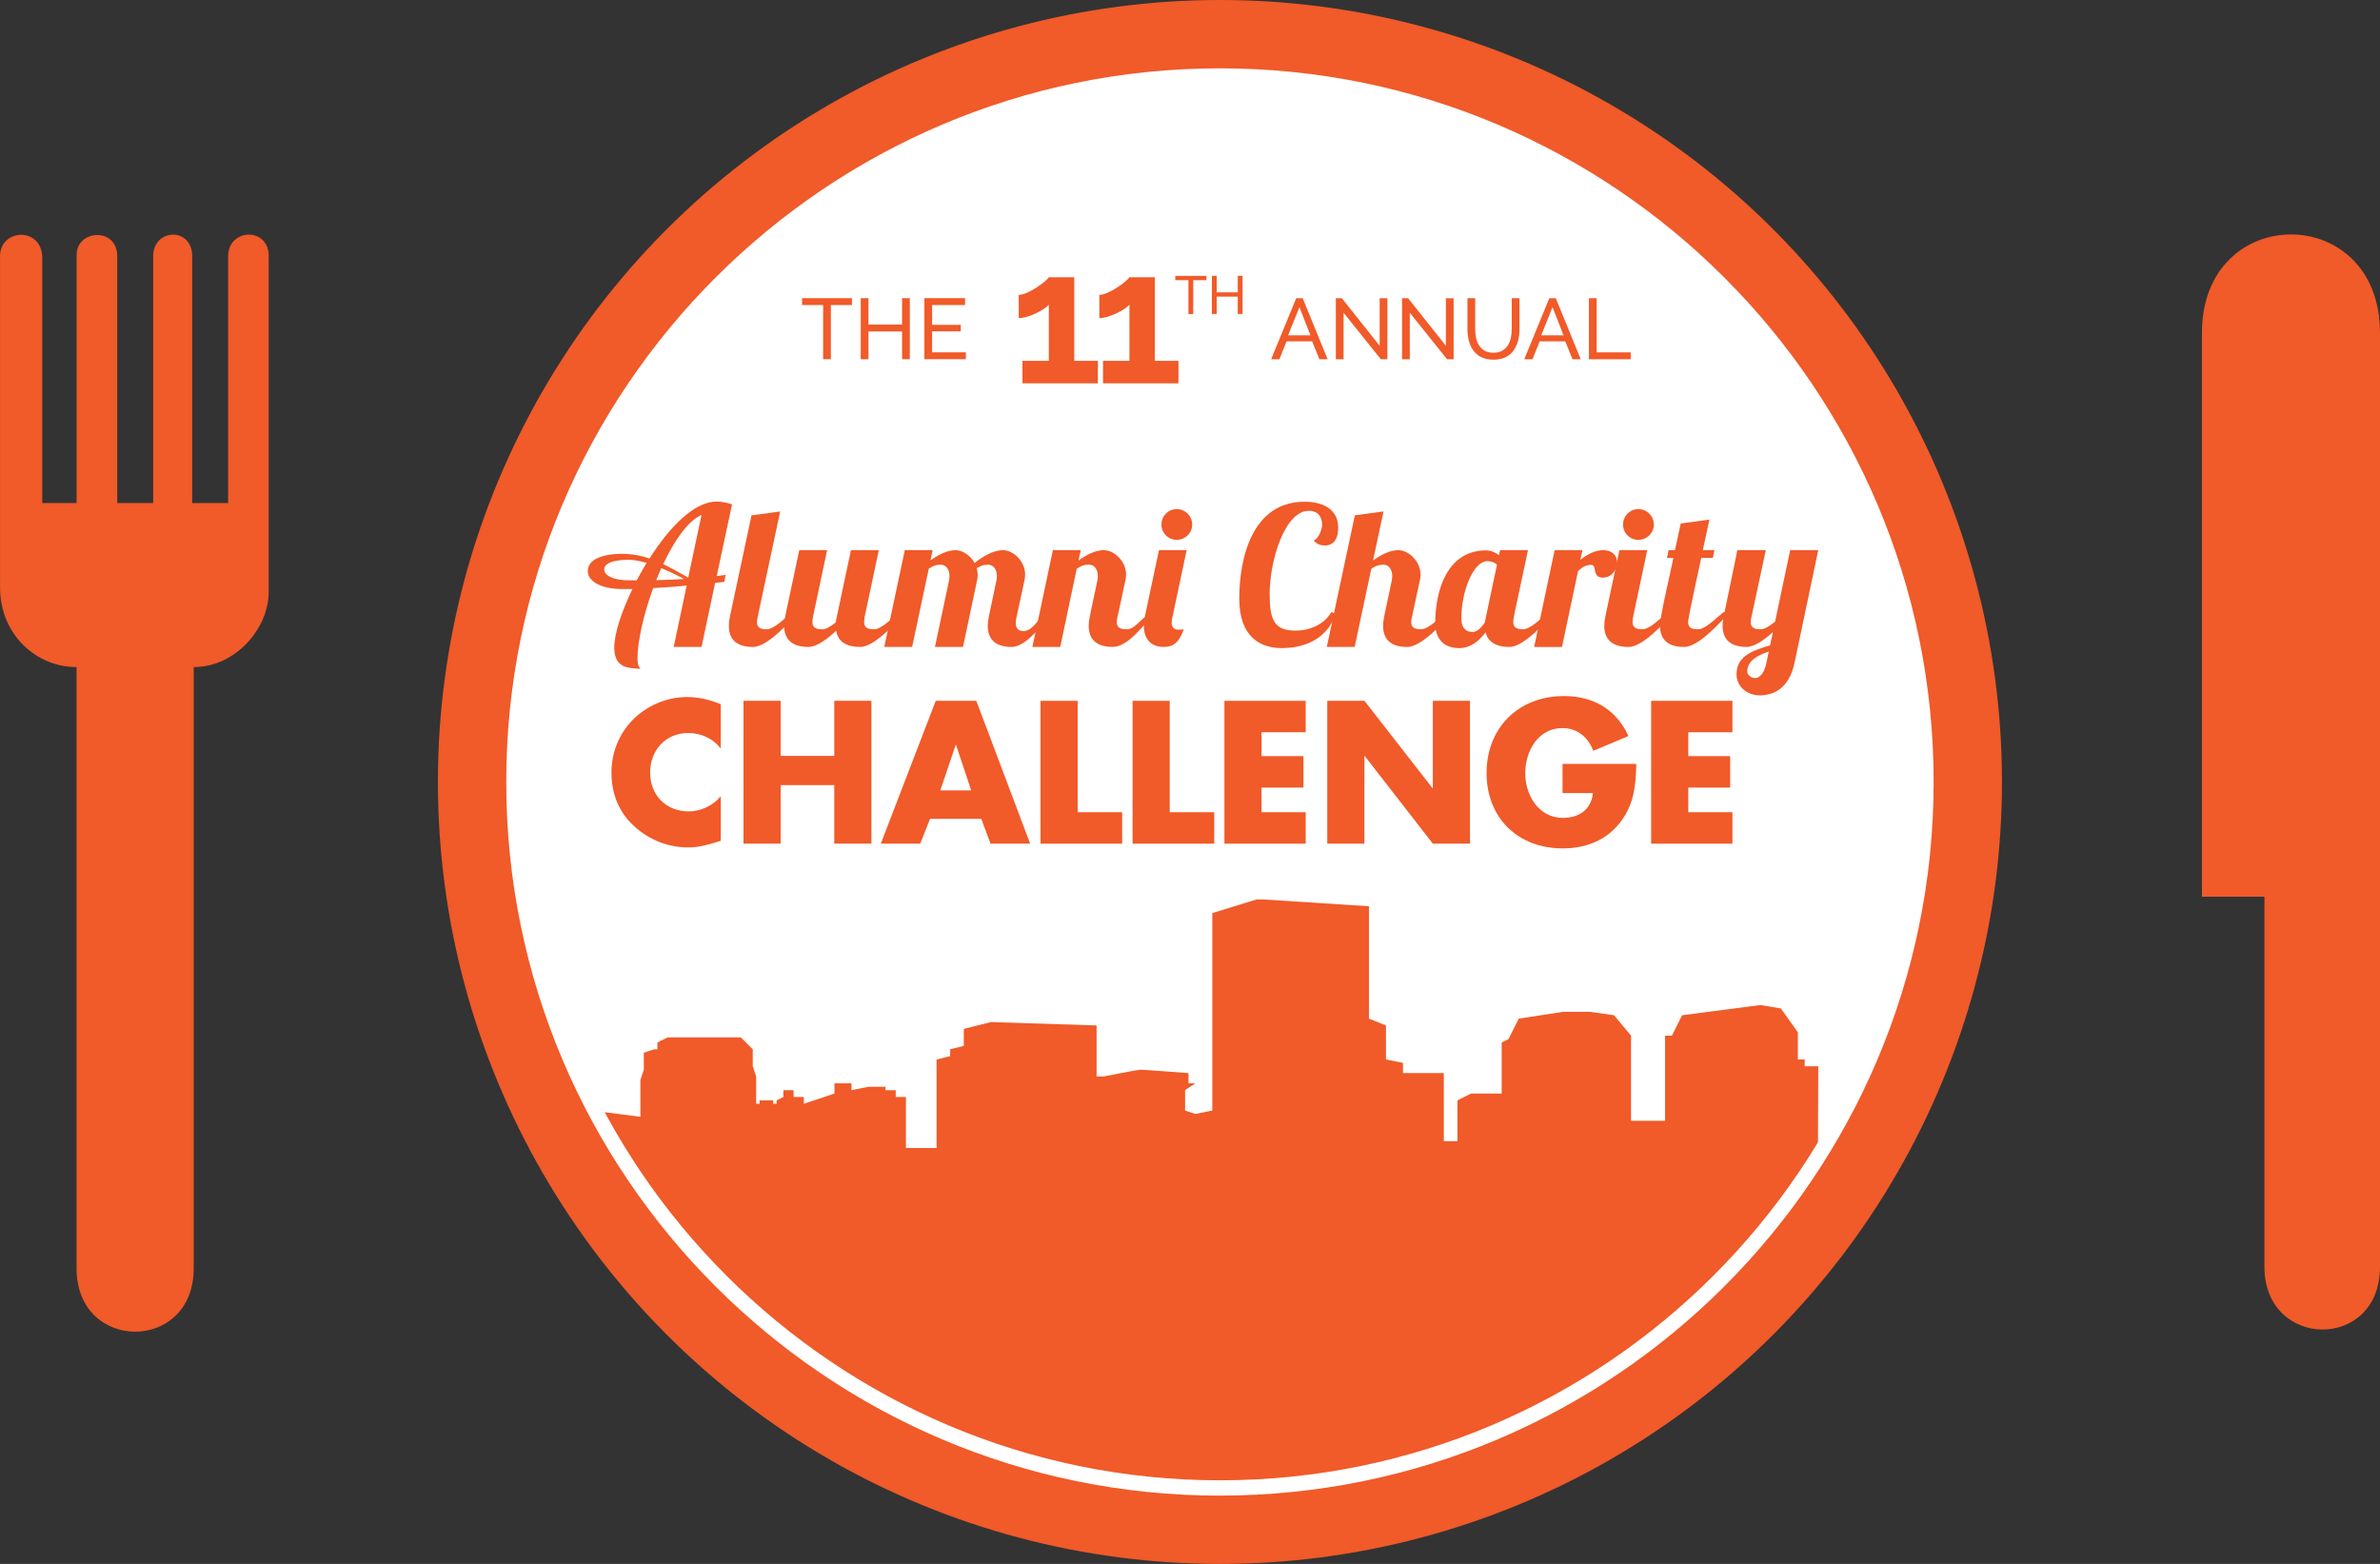<?xml version="1.0" encoding="UTF-8"?><svg id="uuid-35966770-dfd7-470c-9f2c-c32f3a32f4b3" xmlns="http://www.w3.org/2000/svg" viewBox="0 0 566.37 372.21"><rect x="0" y="0" width="566.37" height="372.21" fill="#333333" stroke="none"/><path d="m63.94,61v79.92c0,8.55-7.81,17.84-17.84,17.84v143.11c0,20.08-27.88,20.08-27.88,0v-143.11c-9.66,0-18.21-7.8-18.21-18.96V61c0-6.69,10.04-7.07,10.04.37v58.36h8.18v-59.1c0-5.95,9.67-6.69,9.67.37v58.73h8.55v-58.73c0-6.69,9.29-7.07,9.29,0v58.73h8.55v-58.73c0-6.69,9.67-7.07,9.67,0Z" style="fill:#f15a29;"/><path d="m566.37,79.21v222.29c0,20.08-27.5,19.7-27.5,0v-88.09h-14.87V79.21c0-31.22,42.37-31.22,42.37,0Z" style="fill:#f15a29;"/><circle cx="290.31" cy="186.1" r="186.1" style="fill:#f15a29;"/><circle cx="290.31" cy="186.1" r="168.02" style="fill:#fff;"/><path d="m432.61,275.4l.09-21.63h-3.24v-1.62h-1.62v-6.48l-4.05-5.67-4.86-.81-18.64,2.43-2.43,4.86h-1.62v20.26h-8.1v-20.26l-4.05-4.86-5.67-.81h-6.48l-10.53,1.62-2.43,4.86-1.62.81v12.15h-7.29l-3.24,1.62v9.72h-3.24v-16.21h-9.72v-2.43l-4.05-.81v-8.1l-4.05-1.62v-26.74l-25.12-1.62h-1.62l-10.53,3.24v47l-4.05.81-2.43-.81v-4.86l2.43-1.62h-1.62v-2.43s-10.53-.81-11.34-.81-8.91,1.62-8.91,1.62h-1.62v-12.15l-25.12-.81-6.48,1.62v4.05l-3.24.81v1.62l-3.24.81v21.07h-7.29v-12.15h-2.43v-1.62h-2.43v-.81h-4.05l-4.05.81v-1.62h-4.05v2.43l-7.29,2.43v-1.62h-2.43v-1.62h-2.43v1.62l-1.62.81v.81h-.81v-.81h-3.24v.81h-.81v-6.48l-.81-2.43v-4.05l-2.84-2.84h-17.42l-2.43,1.22v1.62h-.81l-2.43.81v4.05l-.81,2.43v8.77l-10.68-1.38c28.16,53.34,84.14,89.71,148.65,89.71,59.97,0,112.56-31.44,142.29-78.72Z" style="fill:#f15a29;"/><path d="m290.31,355.95c-93.65,0-169.84-76.19-169.84-169.84S196.66,16.26,290.31,16.26s169.84,76.19,169.84,169.84-76.19,169.84-169.84,169.84Zm0-336.03c-91.64,0-166.19,74.55-166.19,166.19s74.55,166.19,166.19,166.19,166.19-74.55,166.19-166.19S381.95,19.91,290.31,19.91Z" style="fill:#fff;"/><path d="m202.73,72.6h-5.01v12.89h-1.84v-12.89h-5.01v-1.64h11.87v1.64Z" style="fill:#f15a29;"/><path d="m216.51,70.96v14.53h-1.84v-6.61h-8v6.61h-1.84v-14.53h1.84v6.28h8v-6.28h1.84Z" style="fill:#f15a29;"/><path d="m229.85,83.85v1.64h-9.87v-14.53h9.68v1.64h-7.84v4.71h6.82v1.54h-6.82v5.01h8.02Z" style="fill:#f15a29;"/><path d="m261.26,85.88v5.35h-17.95v-5.35h6.28v-13.4c-.27.35-.69.72-1.26,1.08-.57.37-1.2.71-1.88,1.04-.68.32-1.38.59-2.1.8-.72.21-1.36.31-1.92.31v-5.53c.53,0,1.18-.17,1.94-.51.77-.34,1.52-.74,2.25-1.22.74-.47,1.38-.94,1.92-1.39.54-.46.89-.82,1.04-1.08h6.06v19.89h5.61Z" style="fill:#f15a29;"/><path d="m280.44,85.88v5.35h-17.95v-5.35h6.28v-13.4c-.27.35-.69.72-1.26,1.08-.57.37-1.2.71-1.88,1.04-.68.32-1.38.59-2.1.8-.72.21-1.36.31-1.92.31v-5.53c.53,0,1.18-.17,1.94-.51.77-.34,1.52-.74,2.25-1.22.74-.47,1.38-.94,1.92-1.39.54-.46.89-.82,1.04-1.08h6.06v19.89h5.61Z" style="fill:#f15a29;"/><path d="m308.45,70.97h1.55l5.94,14.53h-1.96l-1.72-4.26h-6.1l-1.7,4.26h-1.96l5.96-14.53Zm3.4,8.84l-2.62-6.71-2.7,6.71h5.32Z" style="fill:#f15a29;"/><path d="m319.73,74.41v11.09h-1.84v-14.53h1.43l9,11.32v-11.3h1.84v14.51h-1.56l-8.88-11.09Z" style="fill:#f15a29;"/><path d="m335.49,74.41v11.09h-1.84v-14.53h1.43l9,11.32v-11.3h1.84v14.51h-1.56l-8.88-11.09Z" style="fill:#f15a29;"/><path d="m355.38,83.95c.85,0,1.55-.16,2.11-.49.56-.33,1.01-.75,1.34-1.28.33-.52.57-1.13.71-1.8.14-.68.21-1.36.21-2.06v-7.35h1.84v7.35c0,.98-.11,1.91-.34,2.79-.23.88-.58,1.65-1.07,2.32-.49.67-1.13,1.2-1.91,1.59-.79.39-1.74.58-2.86.58s-2.14-.21-2.93-.61-1.43-.95-1.91-1.63c-.48-.68-.83-1.45-1.04-2.33-.21-.88-.32-1.78-.32-2.71v-7.35h1.84v7.35c0,.72.07,1.42.21,2.1.14.68.38,1.27.72,1.79.33.52.78.94,1.33,1.26.55.32,1.25.48,2.08.48Z" style="fill:#f15a29;"/><path d="m368.68,70.97h1.55l5.94,14.53h-1.96l-1.72-4.26h-6.1l-1.7,4.26h-1.96l5.96-14.53Zm3.4,8.84l-2.62-6.71-2.7,6.71h5.32Z" style="fill:#f15a29;"/><path d="m378.12,85.5v-14.53h1.84v12.89h8.1v1.64h-9.95Z" style="fill:#f15a29;"/><path d="m287.09,66.68h-3.13v8.06h-1.15v-8.06h-3.13v-1.02h7.42v1.02Z" style="fill:#f15a29;"/><path d="m295.7,65.65v9.08h-1.15v-4.13h-5v4.13h-1.15v-9.08h1.15v3.93h5v-3.93h1.15Z" style="fill:#f15a29;"/><path d="m172.34,138.48l-2.16.23-3.23,15.25h-6.63l3.09-14.6c-2.67.28-5.34.46-7.97.6-2.3,6.26-3.73,12.76-3.73,16.63,0,2.35.6,2.17.64,2.58-3.18-.18-6.17-.28-6.17-5.16,0-3.09,1.66-8.34,4.33-13.82h-2.35c-5.85,0-8.29-2.26-8.29-4.24,0-3.69,5.76-4.15,7.97-4.15,2.49,0,4.65.41,6.73,1.11,4.65-7.32,10.55-13.54,15.94-13.54,1.11,0,2.58.23,3.69.69l-3.64,17.04c.69-.09,1.38-.18,2.12-.28l-.32,1.66Zm-22.8-5.25c-3.59,0-5.76.83-5.76,2.3,0,1.29,1.89,2.58,5.9,2.58h1.84c.74-1.38,1.52-2.76,2.35-4.15-1.57-.46-3.09-.74-4.33-.74Zm6.63,4.84c2.21-.04,4.38-.14,6.63-.28-1.8-.97-3.64-1.84-5.44-2.58l-1.2,2.86Zm7.14-.87l.46.28,3.18-14.93c-3.27,1.43-6.5,6.13-9.12,11.7,1.75.87,3.55,1.84,5.48,2.95Z" style="fill:#f15a29;"/><path d="m185.66,121.71l-5.3,24.88c-.14.69-.23,1.11-.23,1.48,0,1.01.51,1.7,2.3,1.7s4.24-2.58,6.08-4.05h1.57c-2.12,2.12-7.32,8.25-10.92,8.25s-5.71-1.57-5.71-5.02c0-.69.09-1.47.28-2.35l5.11-23.95,6.82-.92Z" style="fill:#f15a29;"/><path d="m209.13,130.93l-3.32,15.66c-.09.51-.18,1.02-.18,1.43,0,1.01.46,1.75,2.3,1.75s4.24-2.58,6.08-4.05h1.57c-2.12,2.12-7.32,8.25-10.92,8.25-3.13,0-5.25-1.2-5.67-3.87-2.16,2.03-4.65,3.87-6.63,3.87-3.55,0-5.76-1.57-5.76-5.02,0-.69.09-1.47.28-2.35l3.32-15.66h6.63l-3.32,15.66c-.09.51-.18,1.02-.18,1.43,0,1.01.46,1.75,2.3,1.75.97,0,2.12-.74,3.27-1.66.05-.46.14-.97.28-1.52l3.32-15.66h6.63Z" style="fill:#f15a29;"/><path d="m241.96,146.59c-.14.55-.23,1.15-.23,1.71,0,1.06.41,1.89,1.89,1.89,1.84,0,3.78-2.72,4.84-4.7h2.17c-2.12,2.49-6.27,8.48-9.86,8.48s-5.71-1.57-5.71-5.02c0-.74.09-1.47.28-2.35l1.75-8.29c.09-.41.14-.83.14-1.2,0-1.66-.88-2.72-2.12-2.72-1.01,0-1.8.28-2.67.83.14.55.23,1.06.23,1.61,0,.32-.05.64-.09.97l-3.41,16.17h-6.68l3.32-15.66c.09-.41.14-.83.14-1.2,0-1.66-.88-2.72-2.12-2.72-1.11,0-1.89.32-2.81.97l-3.96,18.61h-6.63l4.88-23.03h6.63l-.51,2.44c1.84-1.34,3.96-2.44,5.94-2.44,1.7,0,3.55,1.24,4.56,3.04,2.03-1.61,4.47-3.04,6.72-3.04,2.53,0,5.3,2.67,5.3,5.8,0,.37-.05.69-.09,1.06l-1.89,8.8Z" style="fill:#f15a29;"/><path d="m265.98,146.59c-.14.51-.23,1.02-.23,1.48,0,1.01.51,1.7,2.3,1.7s2.53-1.43,4.38-2.9h1.57c-2.12,2.12-5.62,7.09-9.21,7.09s-5.71-1.57-5.71-5.02c0-.74.09-1.47.28-2.35l1.75-8.29c.09-.41.14-.83.14-1.2,0-1.66-.87-2.72-2.12-2.72-1.11,0-1.93.32-2.9.97l-3.92,18.61h-6.63l4.88-23.03h6.63l-.55,2.49c1.89-1.38,4.01-2.49,6.03-2.49,2.49,0,5.3,2.67,5.3,5.76,0,.37,0,.74-.09,1.11l-1.89,8.8Z" style="fill:#f15a29;"/><path d="m279.06,146.59c-.14.55-.23,1.06-.23,1.57,0,.97.37,1.7,1.66,1.7.32,0,.83,0,1.2-.14-1.29,3.96-3.23,4.24-4.79,4.24-3.27,0-4.7-2.17-4.7-5.07,0-.74.09-1.52.28-2.3l3.32-15.66h6.59l-3.32,15.66Zm.97-25.43c2.03,0,3.68,1.66,3.68,3.68s-1.66,3.64-3.68,3.64-3.64-1.61-3.64-3.64,1.61-3.68,3.64-3.68Z" style="fill:#f15a29;"/><path d="m317.9,146.13c-2.44,6.73-8.57,8.11-12.9,8.11-4.7,0-10.09-2.3-10.09-11.75,0-10.04,3.27-23.08,15.52-23.08,4.28,0,8.02,1.7,8.02,6.17,0,2.44-.88,4.24-3.22,4.24-.74,0-1.75-.18-2.63-1.2,1.15-.32,2.03-2.63,2.03-3.78,0-.74-.23-3.27-3.18-3.27-5.67,0-9.31,11.7-9.31,19.9,0,6.03,1.11,8.61,6.08,8.61,3.55,0,6.91-1.47,8.61-4.42l1.06.46Z" style="fill:#f15a29;"/><path d="m336.05,146.59c-.14.55-.23,1.06-.23,1.48,0,1.01.51,1.7,2.3,1.7s4.24-2.58,6.08-4.05h1.57c-2.12,2.12-7.32,8.25-10.92,8.25s-5.71-1.57-5.71-5.02c0-.74.09-1.47.28-2.35l1.75-8.29c.09-.41.14-.83.14-1.2,0-1.66-.88-2.72-2.12-2.72-1.11,0-1.93.32-2.86.97l-3.96,18.61h-6.63l6.68-31.33,6.82-.92-2.49,11.66c1.89-1.34,4.01-2.44,5.99-2.44,2.49,0,5.3,2.67,5.3,5.76,0,.37,0,.74-.09,1.11l-1.89,8.8Z" style="fill:#f15a29;"/><path d="m363.61,130.93l-3.32,15.66c-.09.51-.18,1.02-.18,1.43,0,1.01.46,1.75,2.3,1.75s4.24-2.58,6.08-4.05h1.57c-2.12,2.12-7.32,8.25-10.92,8.25-2.99,0-5.02-1.11-5.62-3.5-1.38,1.89-3.45,3.78-6.27,3.78-4.42,0-5.71-3.13-5.71-5.85,0-7.92,2.86-17.41,12.07-17.41,1.11,0,2.26.46,3.09,1.15l.28-1.2h6.63Zm-15.85,16.21c0,2.76,1.52,3.27,2.67,3.27,1.06,0,2.07-1.01,2.95-2.3.05-.46.14-.97.28-1.52l2.58-12.21c-.74-.65-1.61-.83-2.26-.83-3.45,0-6.22,7.32-6.22,13.59Z" style="fill:#f15a29;"/><path d="m376.58,130.93l-.51,2.3c1.66-1.29,3.5-2.3,5.44-2.3,2.07,0,3.32,1.2,3.32,2.95,0,1.61-1.2,3.59-3.45,3.59-2.58,0-1.29-3.04-2.67-3.04s-2.12.51-3.18,1.48l-3.82,18.06h-6.63l4.88-23.03h6.63Z" style="fill:#f15a29;"/><path d="m392,130.93l-3.32,15.66c-.09.51-.18,1.02-.18,1.43,0,1.01.46,1.75,2.3,1.75s4.24-2.58,6.08-4.05h1.57c-2.12,2.12-7.32,8.25-10.92,8.25s-5.76-1.57-5.76-5.02c0-.69.09-1.47.28-2.35l3.32-15.66h6.63Zm-2.12-9.77c2.03,0,3.69,1.66,3.69,3.68s-1.66,3.64-3.69,3.64-3.64-1.61-3.64-3.64,1.61-3.68,3.64-3.68Z" style="fill:#f15a29;"/><path d="m406.79,123.65s-.69,3.13-1.57,7.28h2.76l-.37,1.84h-2.76c-3.18,14.56-3.13,15.02-3.13,15.25,0,1.06.46,1.75,2.3,1.75s4.24-2.58,6.08-4.05h1.57c-2.12,2.12-7.32,8.25-10.92,8.25s-5.71-1.57-5.71-5.02c0-2.44,2.4-12.21,3.18-16.17h-1.52l.37-1.84h1.52l1.38-6.36,6.82-.92Z" style="fill:#f15a29;"/><path d="m420.21,130.93l-3.36,15.66c-.14.51-.23,1.02-.23,1.48,0,1.01.51,1.7,2.3,1.7,1.06,0,2.3-.83,3.5-1.84l3.59-17h6.68l-5.62,26.72c-1.38,6.59-5.34,7.83-8.38,7.83-2.81,0-5.44-1.98-5.44-4.98,0-4.28,3.59-5.62,7.97-6.91l.69-3.18c-2.07,1.89-4.42,3.55-6.27,3.55-3.59,0-5.71-1.57-5.71-5.02,0-.74.09-1.47.28-2.35l3.23-15.66h6.77Zm-2.58,30.45c.92,0,2.17-.87,2.72-3.59l.55-2.72c-2.9.97-5.11,2.3-5.11,4.79,0,.65.83,1.52,1.84,1.52Z" style="fill:#f15a29;"/><path d="m171.53,178.19c-1.8-2.44-4.73-3.74-7.76-3.74-5.41,0-9.06,4.15-9.06,9.42s3.7,9.24,9.2,9.24c2.89,0,5.77-1.4,7.62-3.61v10.6c-2.93.9-5.05,1.58-7.8,1.58-4.73,0-9.24-1.8-12.76-5-3.74-3.38-5.46-7.8-5.46-12.85,0-4.64,1.76-9.11,5-12.44,3.34-3.43,8.16-5.5,12.94-5.5,2.84,0,5.46.63,8.07,1.71v10.6Z" style="fill:#f15a29;"/><path d="m198.53,179.9v-13.12h8.84v34h-8.84v-13.93h-12.76v13.93h-8.84v-34h8.84v13.12h12.76Z" style="fill:#f15a29;"/><path d="m221.33,194.87l-2.34,5.91h-9.38l13.07-34h9.65l12.81,34h-9.42l-2.21-5.91h-12.17Zm6.18-17.58h-.09l-3.65,10.82h7.35l-3.61-10.82Z" style="fill:#f15a29;"/><path d="m256.44,193.3h10.6v7.49h-19.43v-34h8.84v26.51Z" style="fill:#f15a29;"/><path d="m278.35,193.3h10.6v7.49h-19.43v-34h8.84v26.51Z" style="fill:#f15a29;"/><path d="m300.21,174.27v5.68h9.97v7.49h-9.97v5.86h10.51v7.49h-19.34v-34h19.34v7.48h-10.51Z" style="fill:#f15a29;"/><path d="m315.85,166.78h8.84l16.19,20.78h.09v-20.78h8.84v34h-8.84l-16.19-20.83h-.09v20.83h-8.84v-34Z" style="fill:#f15a29;"/><path d="m389.38,181.8c-.09,4.96-.45,9.2-3.47,13.44-3.34,4.64-8.34,6.67-14.02,6.67-10.69,0-18.13-7.26-18.13-17.94s7.49-18.31,18.44-18.31c6.99,0,12.4,3.16,15.33,9.51l-8.38,3.52c-1.22-3.25-3.79-5.41-7.35-5.41-5.82,0-8.84,5.55-8.84,10.73s3.16,10.64,8.97,10.64c3.83,0,6.76-1.98,7.13-5.91h-7.22v-6.94h17.54Z" style="fill:#f15a29;"/><path d="m401.76,174.27v5.68h9.97v7.49h-9.97v5.86h10.51v7.49h-19.34v-34h19.34v7.48h-10.51Z" style="fill:#f15a29;"/></svg>